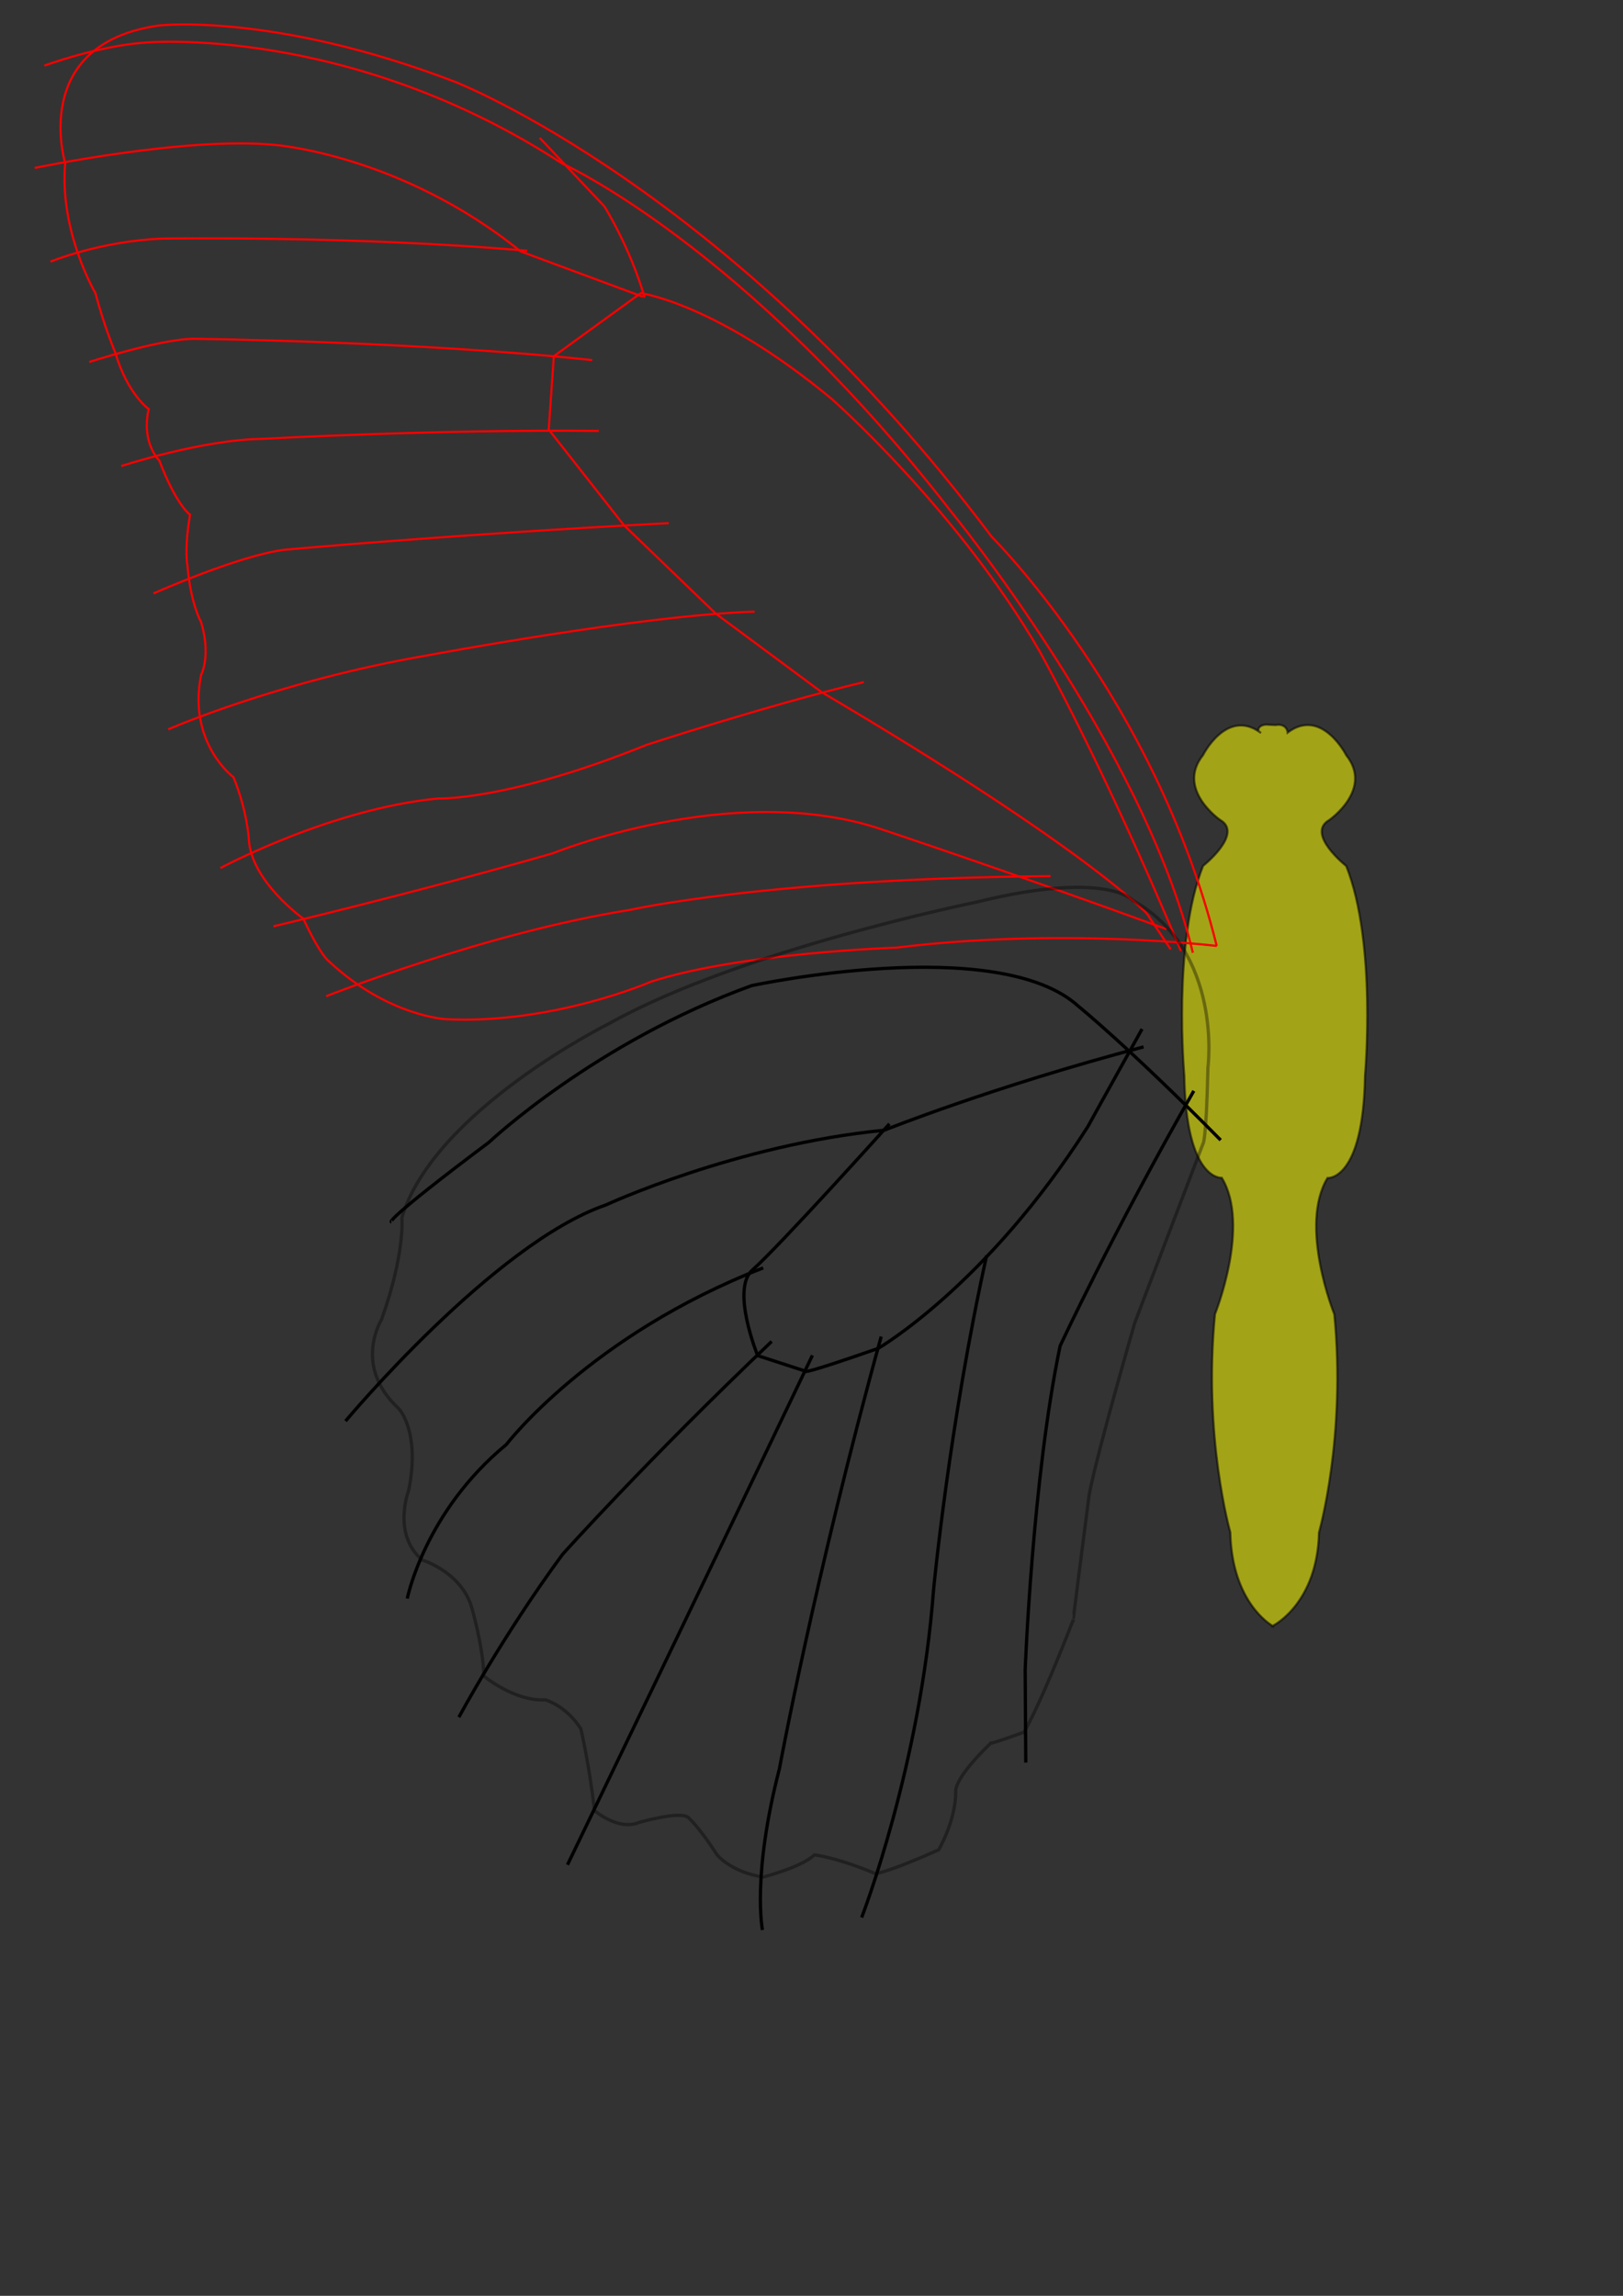 <?xml version="1.0" encoding="UTF-8" standalone="no"?>
<!-- Created with Inkscape (http://www.inkscape.org/) -->

<svg
   xmlns:dc="http://purl.org/dc/elements/1.1/"
   xmlns:cc="http://creativecommons.org/ns#"
   xmlns:rdf="http://www.w3.org/1999/02/22-rdf-syntax-ns#"
   xmlns:svg="http://www.w3.org/2000/svg"
   xmlns="http://www.w3.org/2000/svg"
   xmlns:sodipodi="http://sodipodi.sourceforge.net/DTD/sodipodi-0.dtd"
   xmlns:inkscape="http://www.inkscape.org/namespaces/inkscape"
   width="210mm"
   height="297mm"
   viewBox="0 0 744.094 1052.362"
   id="svg3564"
   version="1.1"
   inkscape:version="0.91 r13725"
   sodipodi:docname="halfbutterfly.svg">
  <rect x="0" y="0" width="744.094" height="1052.362" fill="#333333" stroke="none"/>
  <defs
     id="defs3566" />
  <sodipodi:namedview
     id="base"
     pagecolor="#ffffff"
     bordercolor="#666666"
     borderopacity="1.0"
     inkscape:pageopacity="0.0"
     inkscape:pageshadow="2"
     inkscape:zoom="0.57816423"
     inkscape:cx="1003.6137"
     inkscape:cy="531.53397"
     inkscape:document-units="px"
     inkscape:current-layer="layer4"
     showgrid="false"
     inkscape:window-width="1536"
     inkscape:window-height="809"
     inkscape:window-x="-8"
     inkscape:window-y="-8"
     inkscape:window-maximized="1" />
  <g
     inkscape:groupmode="layer"
     id="layer3"
     inkscape:label="Layer 3">
    <path
       style="opacity:0.548;fill:#ffff00;fill-rule:evenodd;stroke:#000000;stroke-width:1px;stroke-linecap:butt;stroke-linejoin:miter;stroke-opacity:1"
       d="m 586.203,332.205 c -0.681,0.01 -0.571,0.101 -1.401,0.15 l -3.291,-0.152 c -4.036,-0.389 -5.472,2.27 -4.021,3.332 0.212,0.148 0.421,0.279 0.635,0.439 0,0 -0.292,-0.189 -0.635,-0.439 -15.284,-10.662 -25.928,10.598 -25.928,10.598 -12.5,15.625 7.812,29.688 7.812,29.688 10.938,6.25 -7.812,21.094 -7.812,21.094 -14.063,35.157 -8.594,96.096 -8.594,96.096 0.781,48.438 17.188,46.877 17.188,46.877 13.282,21.875 -3.125,62.5 -3.125,62.5 -5.469,56.251 7.031,100.002 7.031,100.002 0.758,31.851 18.306,42.265 19.342,42.854 l 0,0.06 c 0,0 0.051,-0.028 0.053,-0.029 0.017,0.009 0.137,0.086 0.137,0.086 l 0,-0.162 c 1.042,-0.532 20.357,-10.806 21.117,-42.74 0,0 12.5,-43.751 7.031,-100.002 0,0 -16.407,-40.625 -3.125,-62.5 0,0 16.406,1.562 17.188,-46.877 0,10e-6 5.469,-60.939 -8.594,-96.096 0,0 -18.75,-14.844 -7.812,-21.094 0,0 20.313,-14.062 7.812,-29.688 0,0 -11.225,-22.133 -26.85,-10.414 0,0 -0.166,-3.408 -4.158,-3.582 z"
       id="path4391"
       inkscape:connector-curvature="0"
       sodipodi:nodetypes="cccccccccccccccccccccccccccc" />
  </g>
  <g
     inkscape:groupmode="layer"
     id="layer4"
     inkscape:label="Layer 4">
    <path
       style="fill:none;fill-rule:evenodd;stroke:#f60000;stroke-width:1px;stroke-linecap:butt;stroke-linejoin:miter;stroke-opacity:1"
       d="M 557.824,433.6 C 529.698,320.316 454.697,246.096 454.697,246.096 335.163,86.717 208.598,37.498 208.598,37.498 125.003,5.466 72.658,11.716 72.658,11.716 13.282,20.31 29.883,74.803 29.883,74.803 c -2.734,31.446 13.867,59.572 13.867,59.572 4.102,15.625 9.198,27.491 9.198,27.491 5.469,18.75 15.217,25.636 15.217,25.636 -3.516,15.625 4.883,23.633 4.883,23.633 7.813,20.508 14.063,24.805 14.063,24.805 -2.734,16.407 -1.172,23.243 -1.172,23.243 1.367,17.383 6.25,25.977 6.25,25.977 4.688,15.625 0,24.219 0,24.219 -6.25,31.251 14.844,46.876 14.844,46.876 6.25,15.235 7.031,28.126 7.031,28.126 0.781,19.532 25.001,36.719 25.001,36.719 8.008,17.188 11.719,19.532 11.719,19.532 27.149,25.391 53.907,26.563 53.907,26.563 48.829,2.344 93.752,-17.188 93.752,-17.188 40.626,-13.282 112.502,-15.625 112.502,-15.625 75.783,-9.375 146.878,-0.781 146.878,-0.781 z"
       id="path3416" />
    <path
       style="fill:none;fill-rule:evenodd;stroke:#f60000;stroke-width:1px;stroke-linecap:butt;stroke-linejoin:miter;stroke-opacity:1"
       d="M 546.886,436.725 C 524.23,342.191 435.946,234.377 435.946,234.377 341.413,112.499 257.818,74.998 257.818,74.998 159.378,10.935 66.408,19.529 66.408,19.529 44.532,21.091 20.351,30.099 20.351,30.099"
       id="path3414" />
    <path
       style="fill:none;fill-rule:evenodd;stroke:#f60000;stroke-width:1px;stroke-linecap:butt;stroke-linejoin:miter;stroke-opacity:1"
       d="M 541.417,435.943 C 505.479,350.004 476.572,298.44 476.572,298.44 439.072,233.595 381.258,182.813 381.258,182.813 c -52.735,-43.751 -87.502,-48.438 -87.502,-48.438 l -39.845,28.907 -2.344,33.594 34.376,43.751 42.188,40.626 48.438,35.938 c 121.877,71.876 149.222,101.565 149.222,101.565 l 10.938,16.407"
       id="path3412" />
    <path
       style="fill:none;fill-rule:evenodd;stroke:#f60000;stroke-width:1px;stroke-linecap:butt;stroke-linejoin:miter;stroke-opacity:1"
       d="M 295.55,136.426 C 288.767,113.057 277.069,94.577 277.069,94.577 L 247.441,63.196"
       id="path3410" />
    <path
       style="fill:none;fill-rule:evenodd;stroke:#f60000;stroke-width:1px;stroke-linecap:butt;stroke-linejoin:miter;stroke-opacity:1"
       d="M 294.756,136.033 238.677,115.234 C 183.598,70.701 125.784,66.404 125.784,66.404 84.767,62.498 15.884,76.989 15.884,76.989"
       id="path3408" />
    <path
       style="fill:none;fill-rule:evenodd;stroke:#f60000;stroke-width:1px;stroke-linecap:butt;stroke-linejoin:miter;stroke-opacity:1"
       d="M 241.698,114.957 C 162.009,107.926 74.22,109.374 74.22,109.374 45.704,110.546 23.132,119.959 23.132,119.959"
       id="path3406" />
    <path
       style="fill:none;fill-rule:evenodd;stroke:#f60000;stroke-width:1px;stroke-linecap:butt;stroke-linejoin:miter;stroke-opacity:1"
       d="M 271.516,165.07 C 191.436,156.476 89.749,155.304 89.749,155.304 74.905,154.913 40.894,165.95 40.894,165.95"
       id="path3404" />
    <path
       style="fill:none;fill-rule:evenodd;stroke:#f60000;stroke-width:1px;stroke-linecap:butt;stroke-linejoin:miter;stroke-opacity:1"
       d="m 274.531,197.524 c -74.611,-0.781 -154.607,3.649 -154.607,3.649 -27.344,0.391 -64.346,12.458 -64.346,12.458"
       id="path3402" />
    <path
       style="fill:none;fill-rule:evenodd;stroke:#f60000;stroke-width:1px;stroke-linecap:butt;stroke-linejoin:miter;stroke-opacity:1"
       d="m 306.589,239.794 c -97.658,5.078 -175.727,12.161 -175.727,12.161 -20.704,2.344 -60.506,20.078 -60.506,20.078"
       id="path3400" />
    <path
       style="fill:none;fill-rule:evenodd;stroke:#f60000;stroke-width:1px;stroke-linecap:butt;stroke-linejoin:miter;stroke-opacity:1"
       d="m 345.973,280.373 c -51.954,1.563 -149.875,20.02 -149.875,20.02 -68.361,11.719 -118.988,33.938 -118.988,33.938"
       id="path3398" />
    <path
       style="fill:none;fill-rule:evenodd;stroke:#f60000;stroke-width:1px;stroke-linecap:butt;stroke-linejoin:miter;stroke-opacity:1"
       d="m 396.059,312.644 c -45.313,10.938 -99.569,28.766 -99.569,28.766 -63.673,25.782 -95.705,24.61 -95.705,24.61 -49.22,4.688 -99.748,31.905 -99.748,31.905"
       id="path3396" />
    <path
       style="fill:none;fill-rule:evenodd;stroke:#f60000;stroke-width:1px;stroke-linecap:butt;stroke-linejoin:miter;stroke-opacity:1"
       d="M 534.76,425.897 C 457.419,397.723 402.175,379.492 402.175,379.492 334.778,357.947 253.569,391.093 253.569,391.093 192.249,408.771 125.387,424.609 125.387,424.609"
       id="path3394" />
    <path
       style="fill:none;fill-rule:evenodd;stroke:#f60000;stroke-width:1px;stroke-linecap:butt;stroke-linejoin:miter;stroke-opacity:1"
       d="m 481.666,401.59 c -129.271,1.105 -192.74,15.468 -192.74,15.468 -66.293,10.496 -139.397,39.606 -139.397,39.606"
       id="path4189" />
  </g>
  <g
     inkscape:groupmode="layer"
     id="layer2"
     inkscape:label="Layer 2">
    <path
       style="opacity:0.365;fill:none;fill-rule:evenodd;stroke:#000000;stroke-width:1.5;stroke-linecap:butt;stroke-linejoin:miter;stroke-miterlimit:4;stroke-dasharray:none;stroke-opacity:1"
       d="m 551.457,524.48 c -26.563,69.533 -31.251,82.033 -31.251,82.033 -21.094,73.439 -21.094,80.47 -21.094,80.47 -8.594,66.408 -7.031,55.47 -7.031,55.47 -16.407,42.188 -22.657,51.564 -22.657,51.564 -19.532,7.031 -14.844,4.688 -14.844,4.688 -17.969,17.188 -16.407,22.657 -16.407,22.657 0,13.282 -7.813,26.563 -7.813,26.563 -22.657,10.156 -28.907,10.938 -28.907,10.938 -18.75,-7.813 -28.125,-8.594 -28.125,-8.594 -5.469,5.469 -23.438,10.156 -23.438,10.156 -14.844,-2.344 -21.094,-10.156 -21.094,-10.156 -8.594,-13.282 -13.281,-17.188 -13.281,-17.188 -3.906,-3.125 -22.657,2.344 -22.657,2.344 -9.375,3.906 -20.313,-5.469 -20.313,-5.469 -2.344,-21.094 -6.25,-37.501 -6.25,-37.501 -7.031,-10.938 -16.407,-13.282 -16.407,-13.282 -14.063,0.781 -28.126,-10.938 -28.126,-10.938 0,-12.5 -5.469,-31.251 -5.469,-31.251 -4.688,-16.407 -22.657,-21.875 -22.657,-21.875 -14.063,-11.719 -6.25,-32.032 -6.25,-32.032 5.469,-27.344 -4.688,-37.501 -4.688,-37.501 -21.094,-19.532 -7.813,-40.626 -7.813,-40.626 10.938,-30.469 9.375,-46.876 9.375,-46.876 14.844,-49.22 95.314,-89.064 95.314,-89.064 60.157,-33.594 167.972,-55.47 167.972,-55.47 60.157,-14.844 71.876,-0.781 71.876,-0.781 41.407,23.438 34.376,76.564 34.376,76.564 -0.781,35.157 -2.344,35.157 -2.344,35.157 z"
       id="path3583" />
    <path
       style="fill:none;fill-rule:evenodd;stroke:#000000;stroke-width:1.5;stroke-linecap:butt;stroke-linejoin:miter;stroke-miterlimit:4;stroke-dasharray:none;stroke-opacity:1"
       d="m 559.635,522.596 c -41.985,-42.538 -65.188,-61.321 -65.188,-61.321 -37.013,-33.699 -149.843,-9.483 -149.843,-9.483 -71.817,25.965 -120.432,71.817 -120.432,71.817 -48.615,36.461 -44.748,36.461 -44.748,36.461"
       id="path4156"
       inkscape:connector-curvature="0"
       sodipodi:nodetypes="ccccc" />
    <path
       style="fill:none;fill-rule:evenodd;stroke:#000000;stroke-width:1.5;stroke-linecap:butt;stroke-linejoin:miter;stroke-miterlimit:4;stroke-dasharray:none;stroke-opacity:1"
       d="m 524.293,479.873 c -69.055,18.23 -118.921,38.211 -118.921,38.211 -67.95,6.629 -127.613,34.251 -127.613,34.251 -51.377,17.678 -119.352,99.069 -119.352,99.069"
       id="path4154"
       inkscape:connector-curvature="0"
       sodipodi:nodetypes="cccc" />
    <path
       style="fill:none;fill-rule:evenodd;stroke:#000000;stroke-width:1.5;stroke-linecap:butt;stroke-linejoin:miter;stroke-miterlimit:4;stroke-dasharray:none;stroke-opacity:1"
       d="m 523.594,471.68 c -16.021,28.727 -24.86,44.748 -24.86,44.748 -46.405,72.922 -96.124,101.649 -96.124,101.649 -34.804,12.154 -33.146,10.496 -33.146,10.496 l -22.098,-7.182 c 0,0 -12.4,-30.42 -2.391,-39.253 12.554,-11.079 62.806,-66.975 62.806,-66.975"
       id="path3585"
       inkscape:connector-curvature="0"
       sodipodi:nodetypes="cccccsc" />
    <path
       style="fill:none;fill-rule:evenodd;stroke:#000000;stroke-width:1.5;stroke-linecap:butt;stroke-linejoin:miter;stroke-miterlimit:4;stroke-dasharray:none;stroke-opacity:1"
       d="m 547.319,500.042 c -37.566,65.74 -61.29,116.93 -61.29,116.93 -12.706,60.768 -16.021,148.606 -16.021,148.606 l 0.279,42.361"
       id="path4150"
       inkscape:connector-curvature="0"
       sodipodi:nodetypes="cccc" />
    <path
       style="fill:none;fill-rule:evenodd;stroke:#000000;stroke-width:1.5;stroke-linecap:butt;stroke-linejoin:miter;stroke-miterlimit:4;stroke-dasharray:none;stroke-opacity:1"
       d="m 452.33,575.538 c -17.126,77.341 -24.307,153.025 -24.307,153.025 -6.077,81.208 -32.984,150.385 -32.984,150.385"
       id="path4148"
       inkscape:connector-curvature="0"
       sodipodi:nodetypes="ccc" />
    <path
       style="fill:none;fill-rule:evenodd;stroke:#000000;stroke-width:1.5;stroke-linecap:butt;stroke-linejoin:miter;stroke-miterlimit:4;stroke-dasharray:none;stroke-opacity:1"
       d="m 349.901,581.179 c -79.551,30.937 -117.72,80.925 -117.72,80.925 -37.566,30.937 -45.462,70.641 -45.462,70.641"
       id="path4146"
       inkscape:connector-curvature="0"
       sodipodi:nodetypes="ccc" />
    <path
       style="fill:none;fill-rule:evenodd;stroke:#000000;stroke-width:1.5;stroke-linecap:butt;stroke-linejoin:miter;stroke-miterlimit:4;stroke-dasharray:none;stroke-opacity:1"
       d="m 353.773,614.908 c -57.454,54.691 -95.901,97.635 -95.901,97.635 -27.622,37.566 -47.5,74.605 -47.5,74.605"
       id="path4144"
       inkscape:connector-curvature="0"
       sodipodi:nodetypes="ccc" />
    <path
       style="fill:none;fill-rule:evenodd;stroke:#000000;stroke-width:1.5;stroke-linecap:butt;stroke-linejoin:miter;stroke-miterlimit:4;stroke-dasharray:none;stroke-opacity:1"
       d="M 372.47,621.259 C 324.96,720.698 260.167,854.789 260.167,854.789"
       id="path4142"
       inkscape:connector-curvature="0"
       sodipodi:nodetypes="cc" />
    <path
       style="fill:none;fill-rule:evenodd;stroke:#000000;stroke-width:1.5;stroke-linecap:butt;stroke-linejoin:miter;stroke-miterlimit:4;stroke-dasharray:none;stroke-opacity:1"
       d="m 403.994,612.658 c -30.384,109.935 -46.684,198.219 -46.684,198.219 -12.706,49.167 -7.744,73.799 -7.744,73.799"
       id="path3589"
       inkscape:connector-curvature="0"
       sodipodi:nodetypes="ccc" />
  </g>
</svg>
